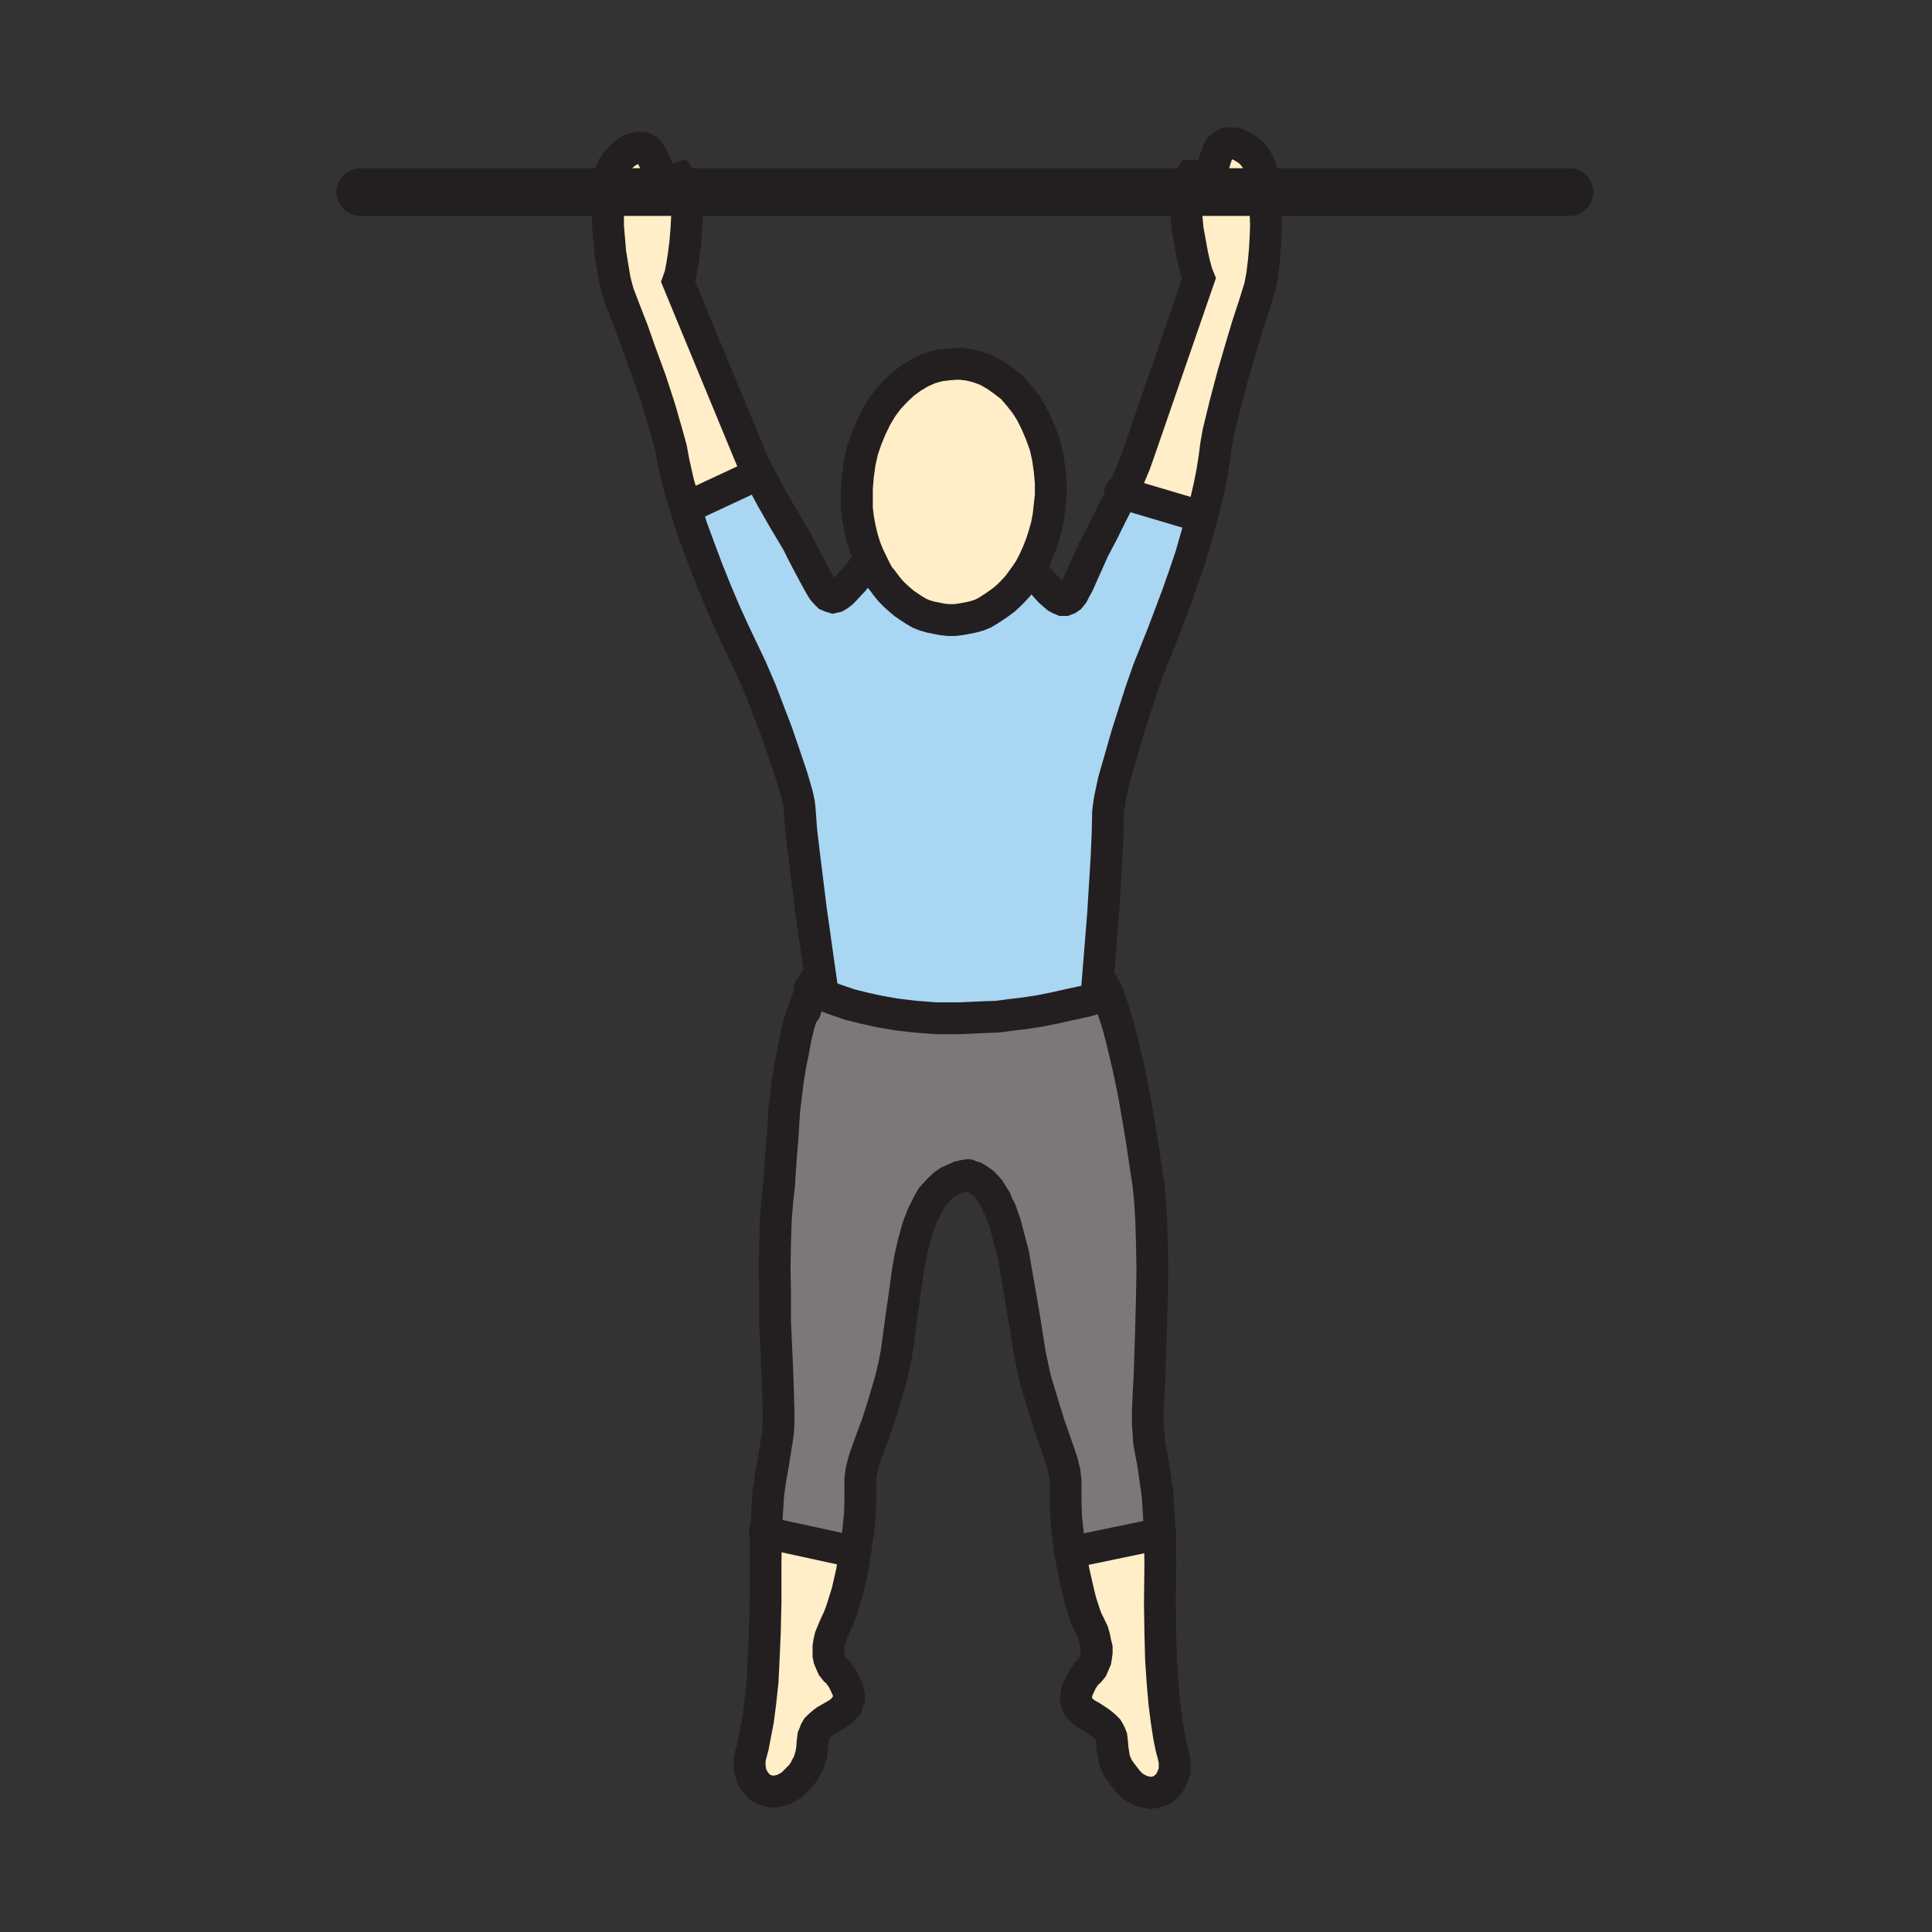 <svg id="Layer_1" xmlns="http://www.w3.org/2000/svg" viewBox="0 0 850 850" width="850" height="850"><rect x="0" y="0" width="850" height="850" fill="#333333" stroke="none"/><style>.st0{fill:#7a7878}.st1{fill:#ffeec8}.st2{fill:#a9d7f3}.st3,.st4{fill:none;stroke:#231f20;stroke-width:14;stroke-linecap:round;stroke-miterlimit:10}.st4{stroke-width:21}</style><path class="st0" d="M424.8 517.3l-2.8.5-2.2 1-2.3 1-2.2 1.5-1.8 1.7-1.7 1.8-1.8 2-1.5 2.5-1.2 2.5-1.3 2.5-2.2 5.7-1.8 6.5-1.5 6.5-1.2 7-1 7.3-2 14.2-1.8 13.3-1.2 6.2-1.3 5.5-3.2 11-2.8 8.8-4.5 12.2-1.5 4.5-1 4-.5 3.8v9.5l-.2 6.5-.8 7.5-1.2 8.2-2.5-.2-36.8-8 .5-9.3.5-7.7 1-7 1.3-7.3 1-6.5.5-3 .5-3.5.2-4.2v-5.5l-.2-7-.3-9.3-1-22.5v-11.7l-.2-11.8.2-11.2.3-10 .7-8.8.8-7 .2-3.7.5-7.3.8-9.7.7-11.5 1.5-12.5 1-6.5 1.3-6.5 1.2-6.5 1.5-6.3 2-6 2-5.5 1.5-3.7 4.3 2 3.5 1.5 4.2 1.5 5 1.7 6 1.5 6.8 1.5 7.5 1.3 8.5 1 9.2.7h10l11-.5 5.8-.2 6-.8 6-.7 6.5-1 6.5-1.3 6.7-1.5 7-1.5 7.3-2 2.5-.7 1.5 4 1.5 4.2 1.7 5.5 1.5 5.8 2.8 11.7 2.5 12 2 11.5 1.7 10.3 1.3 8.7 1.5 10 .7 7 .5 8.8.3 10 .2 11.2-.2 11.8-.3 11.7-.7 22.5-.5 9.3-.3 7v5.5l.3 4.2.2 3.5.5 3 1.3 6.8 1 7 1 7 .5 7.7.5 9.3-37 7.7-2.5.5-1-8.2-.8-7.8-.2-6.5v-9.2l-.5-4-1-4-1.5-4.5-4.3-12.3-2.7-8.7-3.3-11-1.2-5.5-1.3-6.3-2.2-14-2.5-14.7-1.3-7.3-1.2-7.2-1.8-6.8-1.7-6.5-2-5.7-1.3-2.5-1-2.5-1.5-2.3-1.2-2-1.5-1.7-1.5-1.5-1.8-1.3-1.7-1-2-.5z"/><path class="st1" d="M516.3 772.5l.5 2.5v4.3l-.8 2-.7 1.7-1 1.8-1.3 1.2-1.5 1.3-1.5.7-1.7.5-2 .3-1.8-.3-2.2-.5-2-1-2-1.2-2-2-1.8-2.3-1.5-2-1.2-1.7-.8-1.8-.7-1.7-.3-1.8-.5-3-.2-2.7-.3-2.5-.5-1.3-.5-1-.7-1.2-1.3-1.3-1.2-1-1.3-1-3-2-3-1.7-1.2-1-1-1-1-1.3-.5-1.2-.5-1.5.2-1.8.3-2 1-2.2 1.2-2.5 2-3 .5-.3.8-.7 1.2-1.5 1-2.3.5-1.2.3-1.8.2-1.5v-2l-.5-2-.5-2.5-.7-2.5-1.3-2.7-1.5-3-1.2-3.5-1.3-4-1-4-2-8.8-1.7-9 2.5-.5 37-7.7.2 13-.2 17.5.2 13 .3 11.7.7 10.5.8 9 1 7.8 1 6.5 1 5zM373.8 682.3l2.5.2-1.5 9-2 8.8-1.3 4.2-1.2 3.8-1.3 3.5-1.5 3.2-1.2 2.8-1 2.5-.5 2.2-.3 2v3.8l.3 1.5.5 1.2 1 2.3 1.2 1.5 1 .7.3.5 2 2.8 1.2 2.5 1 2.2.5 2v1.8l-.5 1.5-.5 1.5-1 1-1 1.2-1.2 1-3 1.8-3 1.7-1.3 1-1.5 1.3-1 1-.7 1.2-.5 1.3-.5 1.2-.3 2.5-.2 2.8-.5 3-.5 1.5-.5 1.7-1 1.8-1 2-1.5 2-2 2-2 2-2 1.2-2 1-2 .5-2 .3-2-.3-1.8-.5-1.5-.7-1.5-1.3-1.2-1.5-1-1.5-.8-1.7-.5-2-.2-2.3v-2.2l.5-2.3 1-3.7 1-5.3 1.2-6.2 1-7.8 1-9.2.5-10.3.5-11.7.3-13v-17.5l.2-13zM421.8 160l4.5.5 4 1 4 1.5 4 2.3 3.5 2.5 3.5 2.7 3 3.5 3 3.8 2.5 4 2.2 4.5 2 4.7 1.8 5 1.2 5.3.8 5.5.5 5.5v5.7l-.5 4.5-.5 4.5-.8 4.3-1.2 4.2-1.3 4-1.5 3.8-1.7 3.7-1.8 3.5-1.7 2.5-1.8 2.5-1.7 2.3-2 2.2-2 2-2 1.8-2.3 1.7-2.2 1.5-2.3 1.5-2.2 1.3-2.5 1-2.5.7-2.5.5-2.8.5-2.5.3h-2.7l-2.8-.3-2.5-.5-2.5-.5-2.5-.7-2.5-1-2.2-1.3-2.3-1.5-2.2-1.5-2-1.7-2-1.8-2-2-1.8-2.2-1.7-2.3-1.8-2.2-1.5-2.8-1.2-2.5-1.8-3.7-1.5-3.8-1.2-4-1-4.2-.8-4.3-.5-4.2v-9l.5-5.8.8-5.7 1.2-5.3 1.8-5.2 2-4.8 2.2-4.5 2.5-4.2 3-4 3.3-3.5 3.2-3 3.8-2.8 3.7-2.2 4-1.8 4.3-1.2 4.2-.5zM292 84.5h-24.5l.8-5.5.2-2 .5-2 .8-1.7 1.2-1.8 1.5-1.7 1.8-1.8 2-1.5 2.2-1 2-.5h2.3l1 .3 1 .7.7.8.8 1 1.2 2.2 1.3 3 1.5 6 1 3zM333.8 208.5l-30 14-2.3.3-3-10-2.2-9.8-1-5.5-1.5-5.5-3.5-12.2-4-12.3-4.3-11.7-3.7-10.5-3.3-8.5-3-7.8-1.5-5.7-1-6-1-6-.5-6-.5-5.8v-15H292l.8 1.5.7-.2.8-.3 1-1h6.2l.3 2.3.2 2.7.3 5.5-.3 5.8-.5 6-.7 5.5-.8 5-.7 3.7-1 2.8 31.2 75.5 2 4.7zM556.3 84.5H531l1-2.2.5-3 1.5-7 1-3.3 1-2.7.8-1.3 1-.7 1-.8 1-.5h2.2l2 .3 2.3 1 2 1.2 2 1.5 1.5 1.8 1.2 1.7 1 1.8.8 2.2.5 2.8.5 3.5zM556.3 84.5l.5 4.5v4.8l.2 5.2-.2 5.3-.3 5.5-.5 5.5-.7 5.7-1 5.3-2.5 8-2.8 8.5-3.2 10.7-3.5 12L539 178l-3 12.3-1 5.7-.7 5.5-1 6.3-1.3 6.5-1.5 6.5-1.7 6.7-3-1-32-9.5 3.7-8.7 1.8-4.3 1.5-4.2 26.7-77.3-1-2.5-1-3.7-1-4.5-1-5.5-1-5.5-.5-5.8-.2-5.5.2-5h9z"/><path class="st2" d="M483 430.8l.8.5.7 1 1 1.2 1 2 1.3 2.8 1.2 3.5 1.3 4.2-1.5-4.2-1.5-4-2.5.7-7.3 2-7 1.5-6.7 1.5-6.5 1.3-6.5 1-6 .7-6 .8-5.8.2-11 .5h-10l-9.2-.7-8.5-1-7.5-1.3-6.8-1.5-6-1.5-5-1.7-4.2-1.5-3.5-1.5-4.3-2-.2-.3 1.5-3 1.2-2 .8-1 .5-.2-4-28.3-3-24.2-1.3-11-.7-9.5-.3-2.5-.7-3.3-2.3-8-3.2-9.5-3.5-10.2-7-18.3-4.3-10-7.7-16.2-4-8.8-3.8-9-3.7-9.2-3.5-9.3-3.5-9.5-2.8-9.2 2.3-.3 30-14 5.5 10.3 5.7 10 5.8 9.7 2.5 5 2.5 4.8 3.5 6.5 1.5 2.7 1.2 2 1.3 1.5 1 1 1.2.5 1 .3 1.3-.3 1.2-.7 1.3-1 1.5-1.5 3.7-4 4.5-5.5 3.8-1.8 1.2 2.5 1.5 2.8 1.8 2.2 1.7 2.3 1.8 2.2 2 2 2 1.8 2 1.7 2.2 1.5 2.3 1.5 2.2 1.3 2.5 1 2.5.7 2.5.5 2.5.5 2.8.3h2.7l2.5-.3 2.8-.5 2.5-.5 2.5-.7 2.5-1 2.2-1.3 2.3-1.5 2.2-1.5 2.3-1.7 2-1.8 2-2 2-2.2 1.7-2.3 1.8-2.5 1.7-2.5h.3l8.5 9.5 1.7 1.5 1.5 1.3 1.3.7 1.2.5h1l1.3-.5 1-.7 1.2-1.5 1-2 1.3-2.3 3-6.7 3.7-8.3 4.3-8.2 4.2-8.5 4.3-8.3 32 9.5 3 1-2.5 8.8-2.5 8.7-3 8.8-3 8.5-6.3 16.7-6.2 15.5-3.5 10-6 18.8-3 10.5-2.8 9.7-1.7 8-.5 3.3-.3 2.7-.2 9.3-.5 11.2-1.5 24.3z"/><path class="st3" d="M383.8 248l-1.8-3.7-1.5-3.8-1.2-4-1-4.2-.8-4.3-.5-4.2v-9l.5-5.8.8-5.7 1.2-5.3 1.8-5.2 2-4.8 2.2-4.5 2.5-4.2 3-4 3.3-3.5 3.2-3 3.8-2.8 3.7-2.2 4-1.8 4.3-1.2 4.2-.5 4.3-.3 4.5.5 4 1 4 1.5 4 2.3 3.5 2.5 3.5 2.7 3 3.5 3 3.8 2.5 4 2.2 4.5 2 4.7 1.8 5 1.2 5.3.8 5.5.5 5.5v5.7l-.5 4.5-.5 4.5-.8 4.3-1.2 4.2-1.3 4-1.5 3.8-1.7 3.7-1.8 3.5-1.7 2.5-1.8 2.5-1.7 2.3-2 2.2-2 2-2 1.8-2.3 1.7-2.2 1.5-2.3 1.5-2.2 1.3-2.5 1-2.5.7-2.5.5-2.8.5-2.5.3h-2.7l-2.8-.3-2.5-.5-2.5-.5-2.5-.7-2.5-1-2.2-1.3-2.3-1.5-2.2-1.5-2-1.7-2-1.8-2-2-1.8-2.2-1.7-2.3-1.8-2.2-1.5-2.8zM356.3 434.8l.5.2.2.3 4.3 2 3.5 1.5 4.2 1.5 5 1.7 6 1.5 6.8 1.5 7.5 1.3 8.5 1 9.2.7h10l11-.5 5.8-.2 6-.8 6-.7 6.5-1 6.5-1.3 6.7-1.5 7-1.5 7.3-2M336.5 674l.5.3 36.8 8"/><path class="st3" d="M426 517l-1.2.3-2.8.5-2.2 1-2.3 1-2.2 1.5-1.8 1.7-1.7 1.8-1.8 2-1.5 2.5-1.2 2.5-1.3 2.5-2.2 5.7-1.8 6.5-1.5 6.5-1.2 7-1 7.3-2 14.2-1.8 13.3-1.2 6.2-1.3 5.5-3.2 11-2.8 8.8-4.5 12.2-1.5 4.5-1 4-.5 3.8v9.5l-.2 6.5-.8 7.5-1.2 8.2-1.5 9-2 8.8-1.3 4.2-1.2 3.8-1.3 3.5-1.5 3.2-1.2 2.8-1 2.5-.5 2.2-.3 2v3.8l.3 1.5.5 1.2 1 2.3 1.2 1.5 1 .7.3.5 2 2.8 1.2 2.5 1 2.2.5 2v1.8l-.5 1.5-.5 1.5-1 1-1 1.2-1.2 1-3 1.8-3 1.7-1.3 1-1.5 1.3-1 1-.7 1.2-.5 1.3-.5 1.2-.3 2.5-.2 2.8-.5 3-.5 1.5-.5 1.7-1 1.8-1 2-1.5 2-2 2-2 2-2 1.2-2 1-2 .5-2 .3-2-.3-1.8-.5-1.5-.7-1.5-1.3-1.2-1.5-1-1.5-.8-1.7-.5-2-.2-2.3v-2.2l.5-2.3 1-3.7 1-5.3 1.2-6.2 1-7.8 1-9.2.5-10.3.5-11.7.3-13v-17.5l.2-13 .5-9.3.5-7.7 1-7 1.3-7.3 1-6.5.5-3 .5-3.5.2-4.2v-5.5l-.2-7-.3-9.3-1-22.5v-11.7l-.2-11.8.2-11.2.3-10 .7-8.8.8-7 .2-3.7.5-7.3.8-9.7.7-11.5 1.5-12.5 1-6.5 1.3-6.5 1.2-6.5 1.5-6.3 2-6 2-5.5 1.5-3.7 1-2.3M510.5 674.8h-.2l-37 7.7"/><path class="st3" d="M424 517.3h.8l2 .2 2 .5 1.7 1 1.8 1.3 1.5 1.5 1.5 1.7 1.2 2 1.5 2.3 1 2.5 1.3 2.5 2 5.7 1.7 6.5 1.8 6.8 1.2 7.2 1.3 7.3 2.5 14.7 2.2 14 1.3 6.3 1.2 5.5 3.3 11 2.7 8.7 4.3 12.3 1.5 4.5 1 4 .5 4v9.2l.2 6.5.8 7.8 1 8.2 1.7 9 2 8.8 1 4 1.3 4 1.2 3.5 1.5 3 1.3 2.7.7 2.5.5 2.5.5 2v2l-.2 1.5-.3 1.8-.5 1.2-1 2.3-1.2 1.5-.8.7-.5.3-2 3-1.2 2.5-1 2.2-.3 2-.2 1.8.5 1.5.5 1.2 1 1.3 1 1 1.2 1 3 1.7 3 2 1.3 1 1.2 1 1.3 1.3.7 1.2.5 1 .5 1.3.3 2.5.2 2.7.5 3 .3 1.8.7 1.7.8 1.8 1.2 1.7 1.5 2 1.8 2.3 2 2 2 1.2 2 1 2.2.5 1.8.3 2-.3 1.7-.5 1.5-.7 1.5-1.3 1.3-1.2 1-1.8.7-1.7.8-2V775l-.5-2.5-1-3.7-1-5-1-6.5-1-7.8-.8-9-.7-10.5-.3-11.7-.2-13 .2-17.5-.2-13-.5-9.3-.5-7.7-1-7-1-7-1.3-6.8-.5-3-.2-3.5-.3-4.2v-5.5l.3-7 .5-9.3.7-22.5.3-11.7.2-11.8-.2-11.2-.3-10-.5-8.8-.7-7-1.5-10-1.3-8.7-1.7-10.3-2-11.5-2.5-12-2.8-11.7-1.5-5.8-1.7-5.5-1.5-4.2-1.5-4-1-2.5M380 249.8l-4.5 5.5-3.7 4-1.5 1.5-1.3 1-1.2.7-1.3.3-1-.3-1.2-.5-1-1-1.3-1.5-1.2-2-1.5-2.7-3.5-6.5-2.5-4.8-2.5-5-5.8-9.7-5.7-10-5.5-10.3-2.3-4.5-2-4.7-31.2-75.5 1-2.8.7-3.7.8-5 .7-5.5.5-6 .3-5.8-.3-5.5-.2-2.7-.3-2.3-.5-2-.5-1.7-.7-1.3-.8-1.2-.7.2-.8.5-.5.5-.2 1-.5 2-.5 1-.5 1-1 1-.8.3-.7.2-.8-1.5-.7-2.5-1-3-1.5-6-1.3-3-1.2-2.2-.8-1-.7-.8-1-.7-1-.3h-2.3l-2 .5-2.2 1-2 1.5-1.8 1.8-1.5 1.7-1.2 1.8-.8 1.7-.5 2-.2 2-.8 5.5v15l.5 5.8.5 6 1 6 1 6 1.5 5.7 3 7.8 3.3 8.5 3.7 10.5 4.3 11.7 4 12.3 3.5 12.2 1.5 5.5 1 5.5 2.2 9.8 3 10 2.8 9.2 3.5 9.5 3.5 9.3 3.7 9.2 3.8 9 4 8.8 7.7 16.2 4.3 10 7 18.3 3.5 10.2 3.2 9.5 2.3 8 .7 3.3.3 2.5.7 9.5 1.3 11 3 24.2 4 28.3-.5.2-.8 1-1.2 2-1.5 3-1.3 4-1.2 5.5"/><path class="st3" d="M453.3 250.5l8.5 9.5 1.7 1.5 1.5 1.3 1.3.7 1.2.5h1l1.3-.5 1-.7 1.2-1.5 1-2 1.3-2.3 3-6.7 3.7-8.3 4.3-8.2 4.2-8.5 4.3-8.3 3.7-8.7 1.8-4.3 1.5-4.2 26.7-77.3-1-2.5-1-3.7-1-4.5-1-5.5-1-5.5-.5-5.8-.2-5.5.2-5 .3-2.2.5-2 .7-1.8.8-1.2h.5l.5.2.7.5.5 1 .5 1.3.5 1.5.8 1.2.7 1 .8.3.5.2h.7l1-2.2.5-3 1.5-7 1-3.3 1-2.7.8-1.3 1-.7 1-.8 1-.5h2.2l2 .3 2.3 1 2 1.2 2 1.5 1.5 1.8 1.2 1.7 1 1.8.8 2.2.5 2.8.5 3.5.5 3.7.5 4.5v4.8l.2 5.2-.2 5.3-.3 5.5-.5 5.5-.7 5.7-1 5.3-2.5 8-2.8 8.5-3.2 10.7-3.5 12L539 178l-3 12.3-1 5.7-.7 5.5-1 6.3-1.3 6.5-1.5 6.5-1.7 6.7-2.5 8.8-2.5 8.7-3 8.8-3 8.5-6.3 16.7-6.2 15.5-3.5 10-6 18.8-3 10.5-2.8 9.7-1.7 8-.5 3.3-.3 2.7-.2 9.3-.5 11.2-1.5 24.3-2.3 28.5.8.5.7 1 1 1.2 1 2 1.3 2.8 1.2 3.5 1.3 4.2"/><path class="st4" d="M158.5 84.5h532"/><path class="st3" d="M303.8 222.5l30-14M492.8 216.5l1 .5 32 9.5"/></svg>
